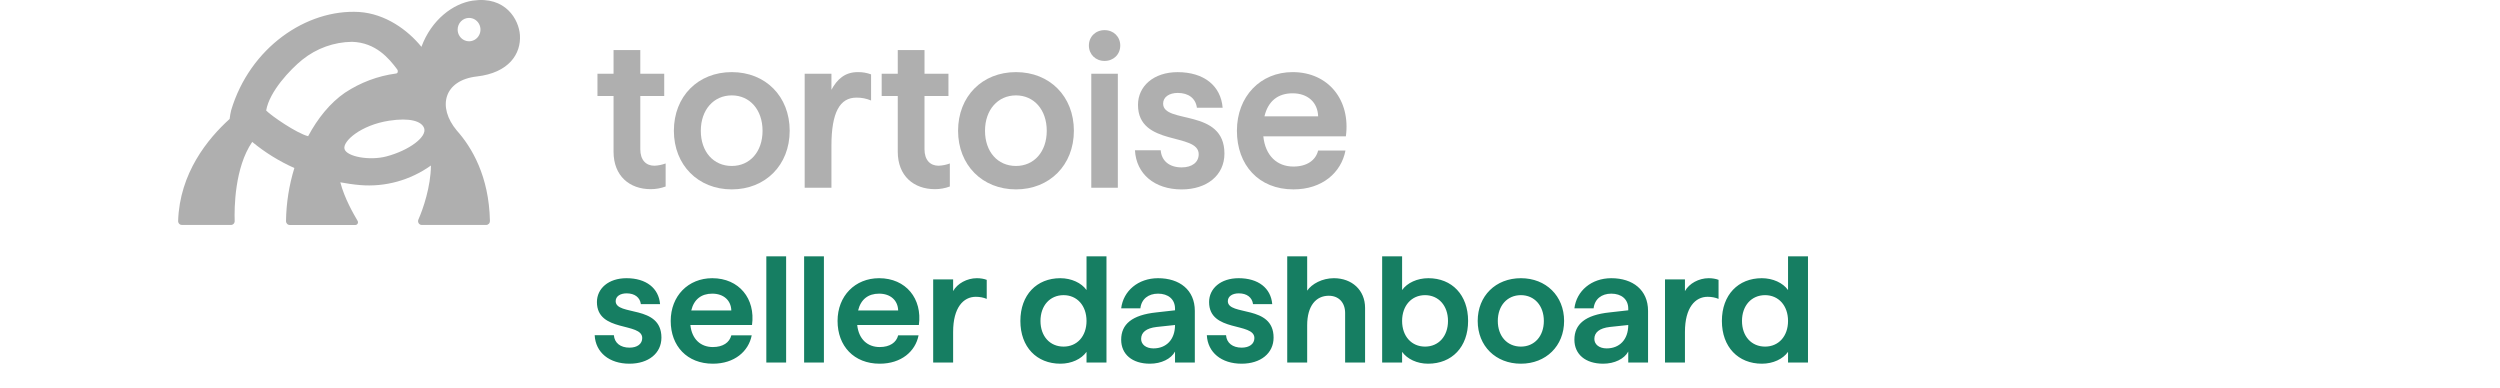 <svg width="200" height="31" viewBox="0 0 200 31" fill="none" xmlns="http://www.w3.org/2000/svg">
<path d="M38.143 6.118C40.717 5.824 41.697 4.302 41.594 2.799C41.511 1.579 40.452 -0.339 37.816 0.051C36.248 0.283 34.512 1.58 33.714 3.747C32.624 2.399 30.828 1.095 28.725 0.958C24.522 0.713 19.991 3.804 18.49 8.831C18.436 9.057 18.396 9.285 18.371 9.516C16.611 11.105 14.368 13.862 14.25 17.681C14.249 17.722 14.256 17.763 14.271 17.802C14.286 17.84 14.308 17.875 14.337 17.905C14.365 17.934 14.399 17.958 14.436 17.974C14.473 17.989 14.513 17.997 14.554 17.997H18.473C18.513 17.997 18.553 17.989 18.591 17.973C18.628 17.957 18.662 17.934 18.69 17.904C18.718 17.874 18.74 17.839 18.754 17.801C18.769 17.762 18.776 17.721 18.774 17.68C18.742 16.661 18.763 13.418 20.177 11.353C21.205 12.2 22.339 12.902 23.549 13.442C23.126 14.815 22.9 16.245 22.881 17.685C22.88 17.726 22.887 17.767 22.902 17.805C22.917 17.843 22.939 17.878 22.967 17.907C22.995 17.937 23.029 17.96 23.066 17.976C23.103 17.992 23.143 18 23.183 18H28.424C28.462 18 28.499 17.99 28.532 17.971C28.565 17.951 28.592 17.923 28.611 17.89C28.629 17.856 28.639 17.818 28.639 17.779C28.638 17.74 28.628 17.702 28.608 17.669C28.273 17.096 27.564 15.878 27.225 14.585C27.73 14.678 28.247 14.758 28.798 14.806C30.811 14.976 32.819 14.422 34.475 13.241C34.462 14.946 33.833 16.753 33.472 17.562C33.451 17.609 33.442 17.66 33.445 17.712C33.449 17.764 33.465 17.813 33.492 17.857C33.52 17.9 33.557 17.936 33.602 17.96C33.646 17.985 33.696 17.998 33.746 17.997H38.891C38.931 17.997 38.971 17.989 39.008 17.973C39.045 17.957 39.079 17.933 39.107 17.904C39.136 17.875 39.158 17.84 39.173 17.801C39.188 17.763 39.195 17.722 39.195 17.681C39.123 14.081 37.73 11.77 36.549 10.448C34.956 8.548 35.519 6.418 38.143 6.118ZM37.525 1.433C37.706 1.433 37.883 1.487 38.033 1.59C38.183 1.693 38.3 1.839 38.369 2.01C38.438 2.181 38.457 2.369 38.421 2.55C38.386 2.731 38.299 2.898 38.171 3.029C38.044 3.159 37.881 3.248 37.703 3.285C37.526 3.321 37.343 3.302 37.176 3.231C37.009 3.161 36.866 3.041 36.766 2.887C36.665 2.733 36.612 2.552 36.612 2.368C36.611 2.245 36.635 2.123 36.681 2.01C36.727 1.896 36.794 1.793 36.879 1.706C36.964 1.619 37.065 1.55 37.175 1.503C37.286 1.457 37.405 1.432 37.525 1.433ZM24.65 10.896C23.73 10.662 21.707 9.268 21.293 8.842C21.551 7.317 23.22 5.557 24.188 4.775C25.323 3.865 26.72 3.363 28.162 3.346C30.062 3.4 31.121 4.674 31.773 5.549C31.863 5.668 31.838 5.862 31.692 5.88C30.234 6.073 28.836 6.597 27.601 7.413C26.399 8.239 25.41 9.475 24.65 10.896ZM30.919 12.512C29.558 12.872 27.734 12.53 27.561 11.922C27.389 11.315 28.853 10.006 31.137 9.655C32.777 9.406 33.722 9.684 33.93 10.251C34.181 10.942 32.743 12.029 30.919 12.512Z" fill="#AFAFAF"/>
<path d="M49.084 12.138V7.679H47.797V5.899H49.084V4.007H51.224V5.9H53.138V7.68H51.224V11.941C51.224 12.797 51.673 13.258 52.35 13.258C52.658 13.245 52.961 13.184 53.251 13.077V14.92C52.869 15.061 52.466 15.134 52.06 15.133C50.368 15.135 49.084 14.081 49.084 12.138Z" fill="#AFAFAF"/>
<path d="M53.91 10.46C53.91 7.711 55.84 5.769 58.542 5.769C61.244 5.769 63.175 7.711 63.175 10.46C63.175 13.209 61.228 15.151 58.542 15.151C55.856 15.151 53.91 13.209 53.91 10.46ZM58.542 13.277C59.99 13.277 61.004 12.141 61.004 10.463C61.004 8.785 59.99 7.631 58.542 7.631C57.095 7.631 56.065 8.783 56.065 10.463C56.065 12.142 57.079 13.277 58.542 13.277Z" fill="#AFAFAF"/>
<path d="M64.374 5.9H66.515V7.184C66.966 6.344 67.585 5.769 68.624 5.769C68.986 5.763 69.346 5.824 69.686 5.95V8.04C69.314 7.882 68.915 7.804 68.512 7.81C67.193 7.81 66.515 8.978 66.515 11.661V15.02H64.374V5.9Z" fill="#AFAFAF"/>
<path d="M71.821 12.138V7.679H70.534V5.899H71.821V4.007H73.961V5.9H75.876V7.68H73.96V11.941C73.96 12.797 74.411 13.258 75.086 13.258C75.394 13.246 75.698 13.185 75.987 13.077V14.92C75.605 15.061 75.202 15.134 74.796 15.133C73.108 15.135 71.821 14.081 71.821 12.138Z" fill="#AFAFAF"/>
<path d="M76.646 10.46C76.646 7.711 78.576 5.769 81.278 5.769C83.981 5.769 85.911 7.711 85.911 10.46C85.911 13.209 83.964 15.151 81.278 15.151C78.592 15.151 76.646 13.209 76.646 10.46ZM81.278 13.277C82.726 13.277 83.74 12.141 83.74 10.463C83.74 8.785 82.726 7.631 81.278 7.631C79.831 7.631 78.801 8.783 78.801 10.463C78.801 12.142 79.815 13.277 81.278 13.277Z" fill="#AFAFAF"/>
<path d="M88.365 2.411C89.089 2.411 89.62 2.937 89.62 3.643C89.62 4.349 89.085 4.875 88.365 4.875C87.646 4.875 87.111 4.348 87.111 3.643C87.111 2.938 87.642 2.411 88.365 2.411ZM87.303 5.9H89.427V15.02H87.303V5.9Z" fill="#AFAFAF"/>
<path d="M90.797 12.023H92.857C92.921 12.879 93.565 13.392 94.529 13.392C95.367 13.392 95.896 12.982 95.896 12.339C95.896 10.578 91.039 11.747 91.039 8.389C91.039 6.906 92.278 5.772 94.208 5.772C96.315 5.772 97.666 6.857 97.811 8.619H95.752C95.656 7.878 95.092 7.434 94.224 7.434C93.533 7.434 93.05 7.763 93.05 8.289C93.05 9.952 97.955 8.635 97.955 12.29C97.955 14.018 96.556 15.154 94.529 15.154C92.358 15.151 90.899 13.916 90.797 12.023Z" fill="#AFAFAF"/>
<path d="M98.953 10.46C98.953 7.711 100.835 5.769 103.409 5.769C106.287 5.769 108.057 8.024 107.67 10.904H101.065C101.226 12.468 102.175 13.324 103.473 13.324C104.543 13.324 105.259 12.83 105.451 12.04H107.638C107.301 13.802 105.788 15.151 103.473 15.151C100.705 15.151 98.953 13.209 98.953 10.46ZM105.451 9.307C105.419 8.188 104.615 7.464 103.409 7.464C102.234 7.464 101.446 8.089 101.156 9.307H105.451Z" fill="#AFAFAF"/>
<path d="M50.358 29.096C48.738 29.096 47.646 28.196 47.574 26.816H49.11C49.158 27.44 49.638 27.812 50.358 27.812C50.982 27.812 51.378 27.512 51.378 27.044C51.378 25.76 47.754 26.612 47.754 24.164C47.754 23.084 48.678 22.256 50.118 22.256C51.69 22.256 52.698 23.048 52.806 24.332H51.27C51.198 23.792 50.778 23.468 50.13 23.468C49.614 23.468 49.254 23.708 49.254 24.092C49.254 25.304 52.914 24.344 52.914 27.008C52.914 28.268 51.87 29.096 50.358 29.096ZM57.029 29.096C54.965 29.096 53.657 27.68 53.657 25.676C53.657 23.672 55.061 22.256 56.981 22.256C59.129 22.256 60.449 23.9 60.161 26H55.229C55.349 27.14 56.057 27.764 57.029 27.764C57.833 27.764 58.361 27.404 58.505 26.828H60.137C59.885 28.112 58.757 29.096 57.029 29.096ZM55.301 24.836H58.505C58.481 24.02 57.881 23.492 56.981 23.492C56.105 23.492 55.517 23.948 55.301 24.836ZM61.306 29V20.504H62.89V29H61.306ZM64.329 29V20.504H65.913V29H64.329ZM70.377 29.096C68.313 29.096 67.005 27.68 67.005 25.676C67.005 23.672 68.409 22.256 70.329 22.256C72.477 22.256 73.797 23.9 73.509 26H68.577C68.697 27.14 69.405 27.764 70.377 27.764C71.181 27.764 71.709 27.404 71.853 26.828H73.485C73.233 28.112 72.105 29.096 70.377 29.096ZM68.649 24.836H71.853C71.829 24.02 71.229 23.492 70.329 23.492C69.453 23.492 68.865 23.948 68.649 24.836ZM74.654 29V22.352H76.25V23.288C76.586 22.676 77.366 22.256 78.146 22.256C78.446 22.256 78.722 22.304 78.938 22.388V23.912C78.686 23.804 78.398 23.744 78.062 23.744C77.078 23.744 76.25 24.596 76.25 26.552V29H74.654ZM84.834 29.096C82.938 29.096 81.63 27.764 81.63 25.676C81.63 23.588 82.938 22.256 84.822 22.256C85.71 22.256 86.514 22.628 86.922 23.204V20.504H88.518V29H86.922V28.148C86.514 28.724 85.722 29.096 84.834 29.096ZM83.238 25.676C83.238 26.9 83.994 27.728 85.086 27.728C86.166 27.728 86.922 26.9 86.922 25.676C86.922 24.452 86.166 23.612 85.086 23.612C83.994 23.612 83.238 24.452 83.238 25.676ZM91.998 29.096C90.57 29.096 89.694 28.34 89.694 27.176C89.694 25.94 90.558 25.196 92.514 24.992L94.002 24.824V24.692C94.002 23.936 93.45 23.492 92.646 23.492C91.866 23.492 91.314 23.924 91.23 24.668H89.694C89.862 23.276 91.05 22.256 92.646 22.256C94.362 22.256 95.586 23.192 95.586 24.872V29H94.002V28.124C93.69 28.712 92.898 29.096 91.998 29.096ZM91.29 27.116C91.29 27.56 91.686 27.872 92.274 27.872C93.294 27.872 94.002 27.176 94.002 26L92.538 26.156C91.686 26.252 91.29 26.6 91.29 27.116ZM99.331 29.096C97.711 29.096 96.619 28.196 96.547 26.816H98.083C98.131 27.44 98.611 27.812 99.331 27.812C99.955 27.812 100.351 27.512 100.351 27.044C100.351 25.76 96.727 26.612 96.727 24.164C96.727 23.084 97.651 22.256 99.091 22.256C100.663 22.256 101.671 23.048 101.779 24.332H100.243C100.171 23.792 99.751 23.468 99.103 23.468C98.587 23.468 98.227 23.708 98.227 24.092C98.227 25.304 101.887 24.344 101.887 27.008C101.887 28.268 100.843 29.096 99.331 29.096ZM102.978 29V20.504H104.574V23.252C104.946 22.712 105.774 22.256 106.71 22.256C108.15 22.256 109.206 23.204 109.206 24.632V29H107.61V25.04C107.61 24.212 107.106 23.66 106.302 23.66C105.282 23.66 104.574 24.464 104.574 26.024V29H102.978ZM114.244 29.096C113.368 29.096 112.576 28.724 112.168 28.148V29H110.572V20.504H112.168V23.204C112.576 22.628 113.38 22.256 114.268 22.256C116.152 22.256 117.448 23.588 117.448 25.676C117.448 27.764 116.152 29.096 114.244 29.096ZM112.168 25.676C112.168 26.9 112.924 27.728 114.004 27.728C115.084 27.728 115.84 26.9 115.84 25.676C115.84 24.452 115.084 23.612 114.004 23.612C112.924 23.612 112.168 24.452 112.168 25.676ZM121.672 29.096C119.656 29.096 118.216 27.68 118.216 25.676C118.216 23.672 119.656 22.256 121.672 22.256C123.676 22.256 125.128 23.672 125.128 25.676C125.128 27.68 123.676 29.096 121.672 29.096ZM119.824 25.676C119.824 26.9 120.58 27.728 121.672 27.728C122.752 27.728 123.508 26.9 123.508 25.676C123.508 24.452 122.752 23.612 121.672 23.612C120.58 23.612 119.824 24.452 119.824 25.676ZM128.256 29.096C126.828 29.096 125.952 28.34 125.952 27.176C125.952 25.94 126.816 25.196 128.772 24.992L130.26 24.824V24.692C130.26 23.936 129.708 23.492 128.904 23.492C128.124 23.492 127.572 23.924 127.488 24.668H125.952C126.12 23.276 127.308 22.256 128.904 22.256C130.62 22.256 131.844 23.192 131.844 24.872V29H130.26V28.124C129.948 28.712 129.156 29.096 128.256 29.096ZM127.548 27.116C127.548 27.56 127.944 27.872 128.532 27.872C129.552 27.872 130.26 27.176 130.26 26L128.796 26.156C127.944 26.252 127.548 26.6 127.548 27.116ZM133.2 29V22.352H134.796V23.288C135.132 22.676 135.912 22.256 136.692 22.256C136.992 22.256 137.268 22.304 137.484 22.388V23.912C137.232 23.804 136.944 23.744 136.608 23.744C135.624 23.744 134.796 24.596 134.796 26.552V29H133.2ZM140.955 29.096C139.059 29.096 137.751 27.764 137.751 25.676C137.751 23.588 139.059 22.256 140.943 22.256C141.831 22.256 142.635 22.628 143.043 23.204V20.504H144.639V29H143.043V28.148C142.635 28.724 141.843 29.096 140.955 29.096ZM139.359 25.676C139.359 26.9 140.115 27.728 141.207 27.728C142.287 27.728 143.043 26.9 143.043 25.676C143.043 24.452 142.287 23.612 141.207 23.612C140.115 23.612 139.359 24.452 139.359 25.676Z" fill="#167E62"/>
</svg>
